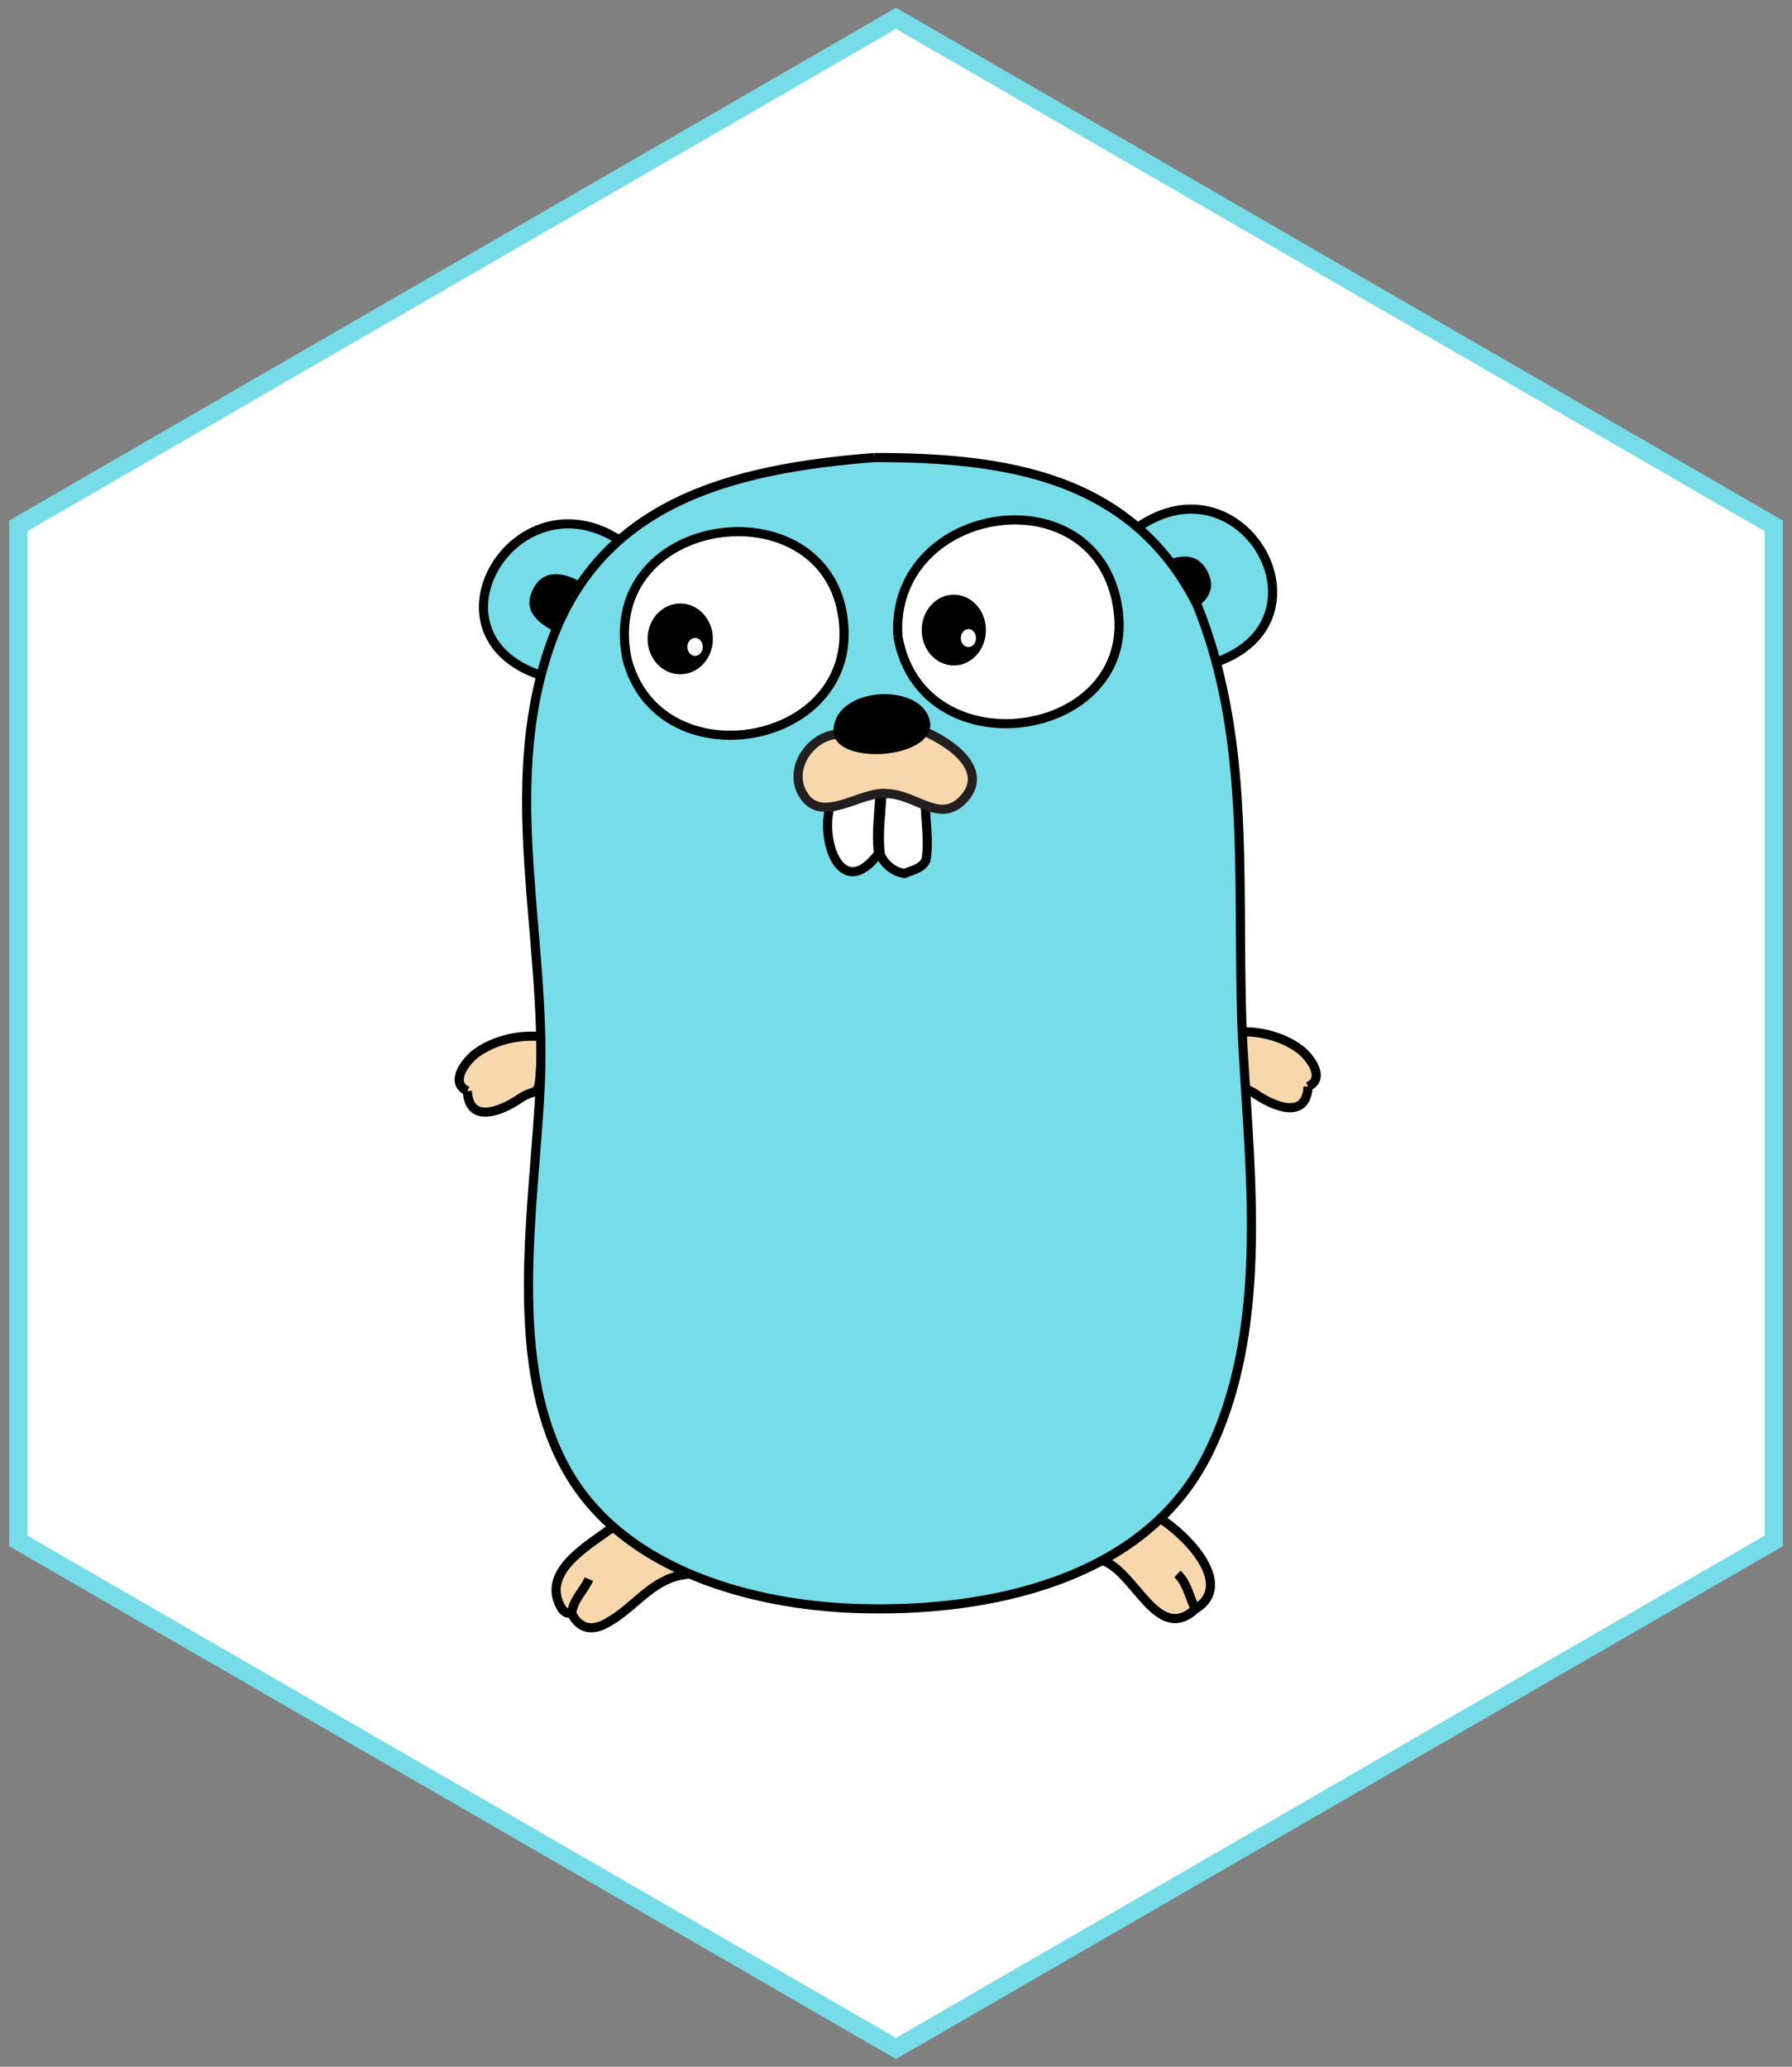 <?xml version="1.0" encoding="UTF-8" standalone="no"?>
<svg width="98px" height="113px" viewBox="0 0 98 113" version="1.1" xmlns="http://www.w3.org/2000/svg" xmlns:xlink="http://www.w3.org/1999/xlink">
    <rect x="0" y="0" width="98" height="113" fill="#808080" stroke="none"/>
    <!-- Generator: Sketch 41.2 (35397) - http://www.bohemiancoding.com/sketch -->
    <title>go</title>
    <desc>Created with Sketch.</desc>
    <defs></defs>
    <g id="Page-1" stroke="none" stroke-width="1" fill="none" fill-rule="evenodd">
        <g id="DesktopHD_Round7_ClientGuides-Copy" transform="translate(-388, -1417)">
            <g id="clients-copy" transform="translate(389, 1067)">
                <g id="row1">
                    <g id="go" transform="translate(0, 351)">
                        <polygon id="Polygon" stroke="#75DCE8" stroke-linecap="round" fill="#FFFFFF" points="48 0 96 27.75 96 83.25 48 111 -2.35633735e-12 83.25 -2.38653541e-12 27.75"></polygon>
                        <g transform="translate(24, 24)">
                            <path d="M0.558,34.651 C0.65,36.549 2.545,35.671 3.403,35.077 C4.217,34.514 4.456,34.982 4.527,33.87 C4.574,33.139 4.658,32.408 4.617,31.675 C3.385,31.563 2.045,31.857 1.035,32.591 C0.515,32.969 -0.46,34.177 0.558,34.651" id="Shape" stroke="#000000" stroke-width="0.5" fill="#F7D8AC"></path>
                            <path id="Shape" stroke="#000000" stroke-width="0.5" fill="#C6B198"></path>
                            <path d="M4.936,12.035 C-2.324,9.991 3.075,0.746 8.905,4.549 L4.936,12.035 Z" id="Shape" stroke="#000000" stroke-width="0.5" fill="#75DCE8"></path>
                            <path d="M37.194,3.855 C42.941,-0.185 48.134,8.93 41.455,11.224 L37.194,3.855 Z" id="Shape" stroke="#000000" stroke-width="0.5" fill="#75DCE8"></path>
                            <path d="M38.43,58.015 C39.89,58.919 42.558,61.653 40.368,62.978 C38.264,64.907 37.087,60.862 35.24,60.301 C36.035,59.22 37.043,58.234 38.43,58.015 Z" id="Shape" stroke="#000000" stroke-width="0.5" fill="#F7D8AC"></path>
                            <path d="M40.368,62.978 C40.044,62.332 39.935,61.578 39.393,61.057" id="Shape" stroke="#000000" stroke-width="0.5"></path>
                            <path d="M12.352,61.104 C10.638,61.37 9.674,62.917 8.246,63.703 C6.9,64.506 6.385,63.445 6.264,63.23 C6.053,63.134 6.07,63.32 5.745,62.992 C4.497,61.021 7.045,59.58 8.371,58.601 C10.219,58.227 11.377,59.83 12.352,61.104 Z" id="Shape" stroke="#000000" stroke-width="0.5" fill="#F7D8AC"></path>
                            <path d="M6.264,63.23 C6.329,62.479 6.924,61.976 7.207,61.341" id="Shape" stroke="#000000" stroke-width="0.5"></path>
                            <path d="M5.239,9.482 C4.282,8.974 3.579,8.286 4.165,7.177 C4.707,6.15 5.715,6.261 6.673,6.769 L5.239,9.482 Z" id="Shape" fill="#000000"></path>
                            <path d="M39.942,8.517 C40.9,8.01 41.603,7.321 41.017,6.212 C40.474,5.186 39.467,5.297 38.509,5.804 L39.942,8.517 Z" id="Shape" fill="#000000"></path>
                            <path d="M46.536,34.41 C46.444,36.308 44.549,35.43 43.691,34.836 C42.876,34.273 42.638,34.741 42.567,33.629 C42.52,32.898 42.436,32.167 42.477,31.434 C43.709,31.322 45.049,31.616 46.058,32.35 C46.578,32.728 47.554,33.936 46.536,34.41" id="Shape" stroke="#000000" stroke-width="0.5" fill="#F7D8AC"></path>
                            <path id="Shape" stroke="#000000" stroke-width="0.5" fill="#F7D8AC"></path>
                            <path d="M22.819,0.015 C30.088,0.015 36.902,1.055 40.454,8.046 C43.642,15.881 42.508,24.329 42.994,32.61 C43.412,39.72 44.338,47.934 41.042,54.523 C37.576,61.455 28.913,63.199 21.777,62.943 C16.171,62.743 9.399,60.912 6.235,55.785 C2.524,49.771 4.281,40.828 4.551,34.136 C4.87,26.209 2.405,18.258 5.007,10.501 C7.706,2.454 14.985,0.635 22.819,0.015" id="Shape" stroke="#000000" stroke-width="0.5" fill="#75DCE8"></path>
                            <path d="M24.102,9.782 C25.407,17.376 37.808,15.368 36.027,7.709 C34.43,0.842 23.669,2.743 24.102,9.782" id="Shape" stroke="#000000" stroke-width="0.5" fill="#FFFFFF"></path>
                            <path d="M9.284,11.01 C10.975,17.621 21.549,15.929 21.151,9.297 C20.673,1.355 7.667,2.887 9.284,11.01" id="Shape" stroke="#000000" stroke-width="0.5" fill="#FFFFFF"></path>
                            <path d="M25.599,18.894 C25.604,19.881 25.823,20.99 25.636,22.04 C25.384,22.516 24.89,22.567 24.465,22.759 C23.876,22.667 23.381,22.28 23.145,21.728 C22.993,20.53 23.201,19.369 23.239,18.17 L25.599,18.894 Z" id="Shape" stroke="#000000" stroke-width="0.5" fill="#FFFFFF"></path>
                            <g id="Group" transform="translate(10.355, 7.955)">
                                <ellipse id="Oval" fill="#000000" cx="1.845" cy="1.977" rx="1.786" ry="1.936"></ellipse>
                                <ellipse id="Oval" fill="#FFFFFF" cx="2.657" cy="2.414" rx="0.421" ry="0.492"></ellipse>
                            </g>
                            <g id="Group" transform="translate(25.286, 7.473)">
                                <ellipse id="Oval" fill="#000000" cx="1.875" cy="1.977" rx="1.756" ry="1.936"></ellipse>
                                <ellipse id="Oval" fill="#FFFFFF" cx="2.674" cy="2.414" rx="0.414" ry="0.492"></ellipse>
                            </g>
                            <path d="M20.496,18.787 C19.717,20.676 20.93,24.456 23.044,21.668 C22.893,20.469 23.1,19.309 23.139,18.109 L20.496,18.787 Z" id="Shape" stroke="#000000" stroke-width="0.5" fill="#FFFFFF"></path>
                            <g id="Group" transform="translate(18.543, 12.896)">
                                <path d="M2.219,2.251 C0.767,2.375 -0.42,4.103 0.335,5.47 C1.335,7.281 3.567,5.31 4.957,5.494 C6.556,5.527 7.867,7.187 9.152,5.794 C10.581,4.245 8.536,2.736 6.939,2.062 L2.219,2.251 Z" id="Shape" stroke="#231F20" stroke-width="0.5" fill="#F7D8AC"></path>
                                <path d="M2.037,2.175 C1.929,-0.343 6.725,-0.658 7.291,1.45 C7.856,3.553 2.273,4.041 2.037,2.175 C1.848,0.685 2.037,2.175 2.037,2.175 Z" id="Shape" fill="#000000"></path>
                            </g>
                        </g>
                    </g>
                </g>
            </g>
        </g>
    </g>
</svg>